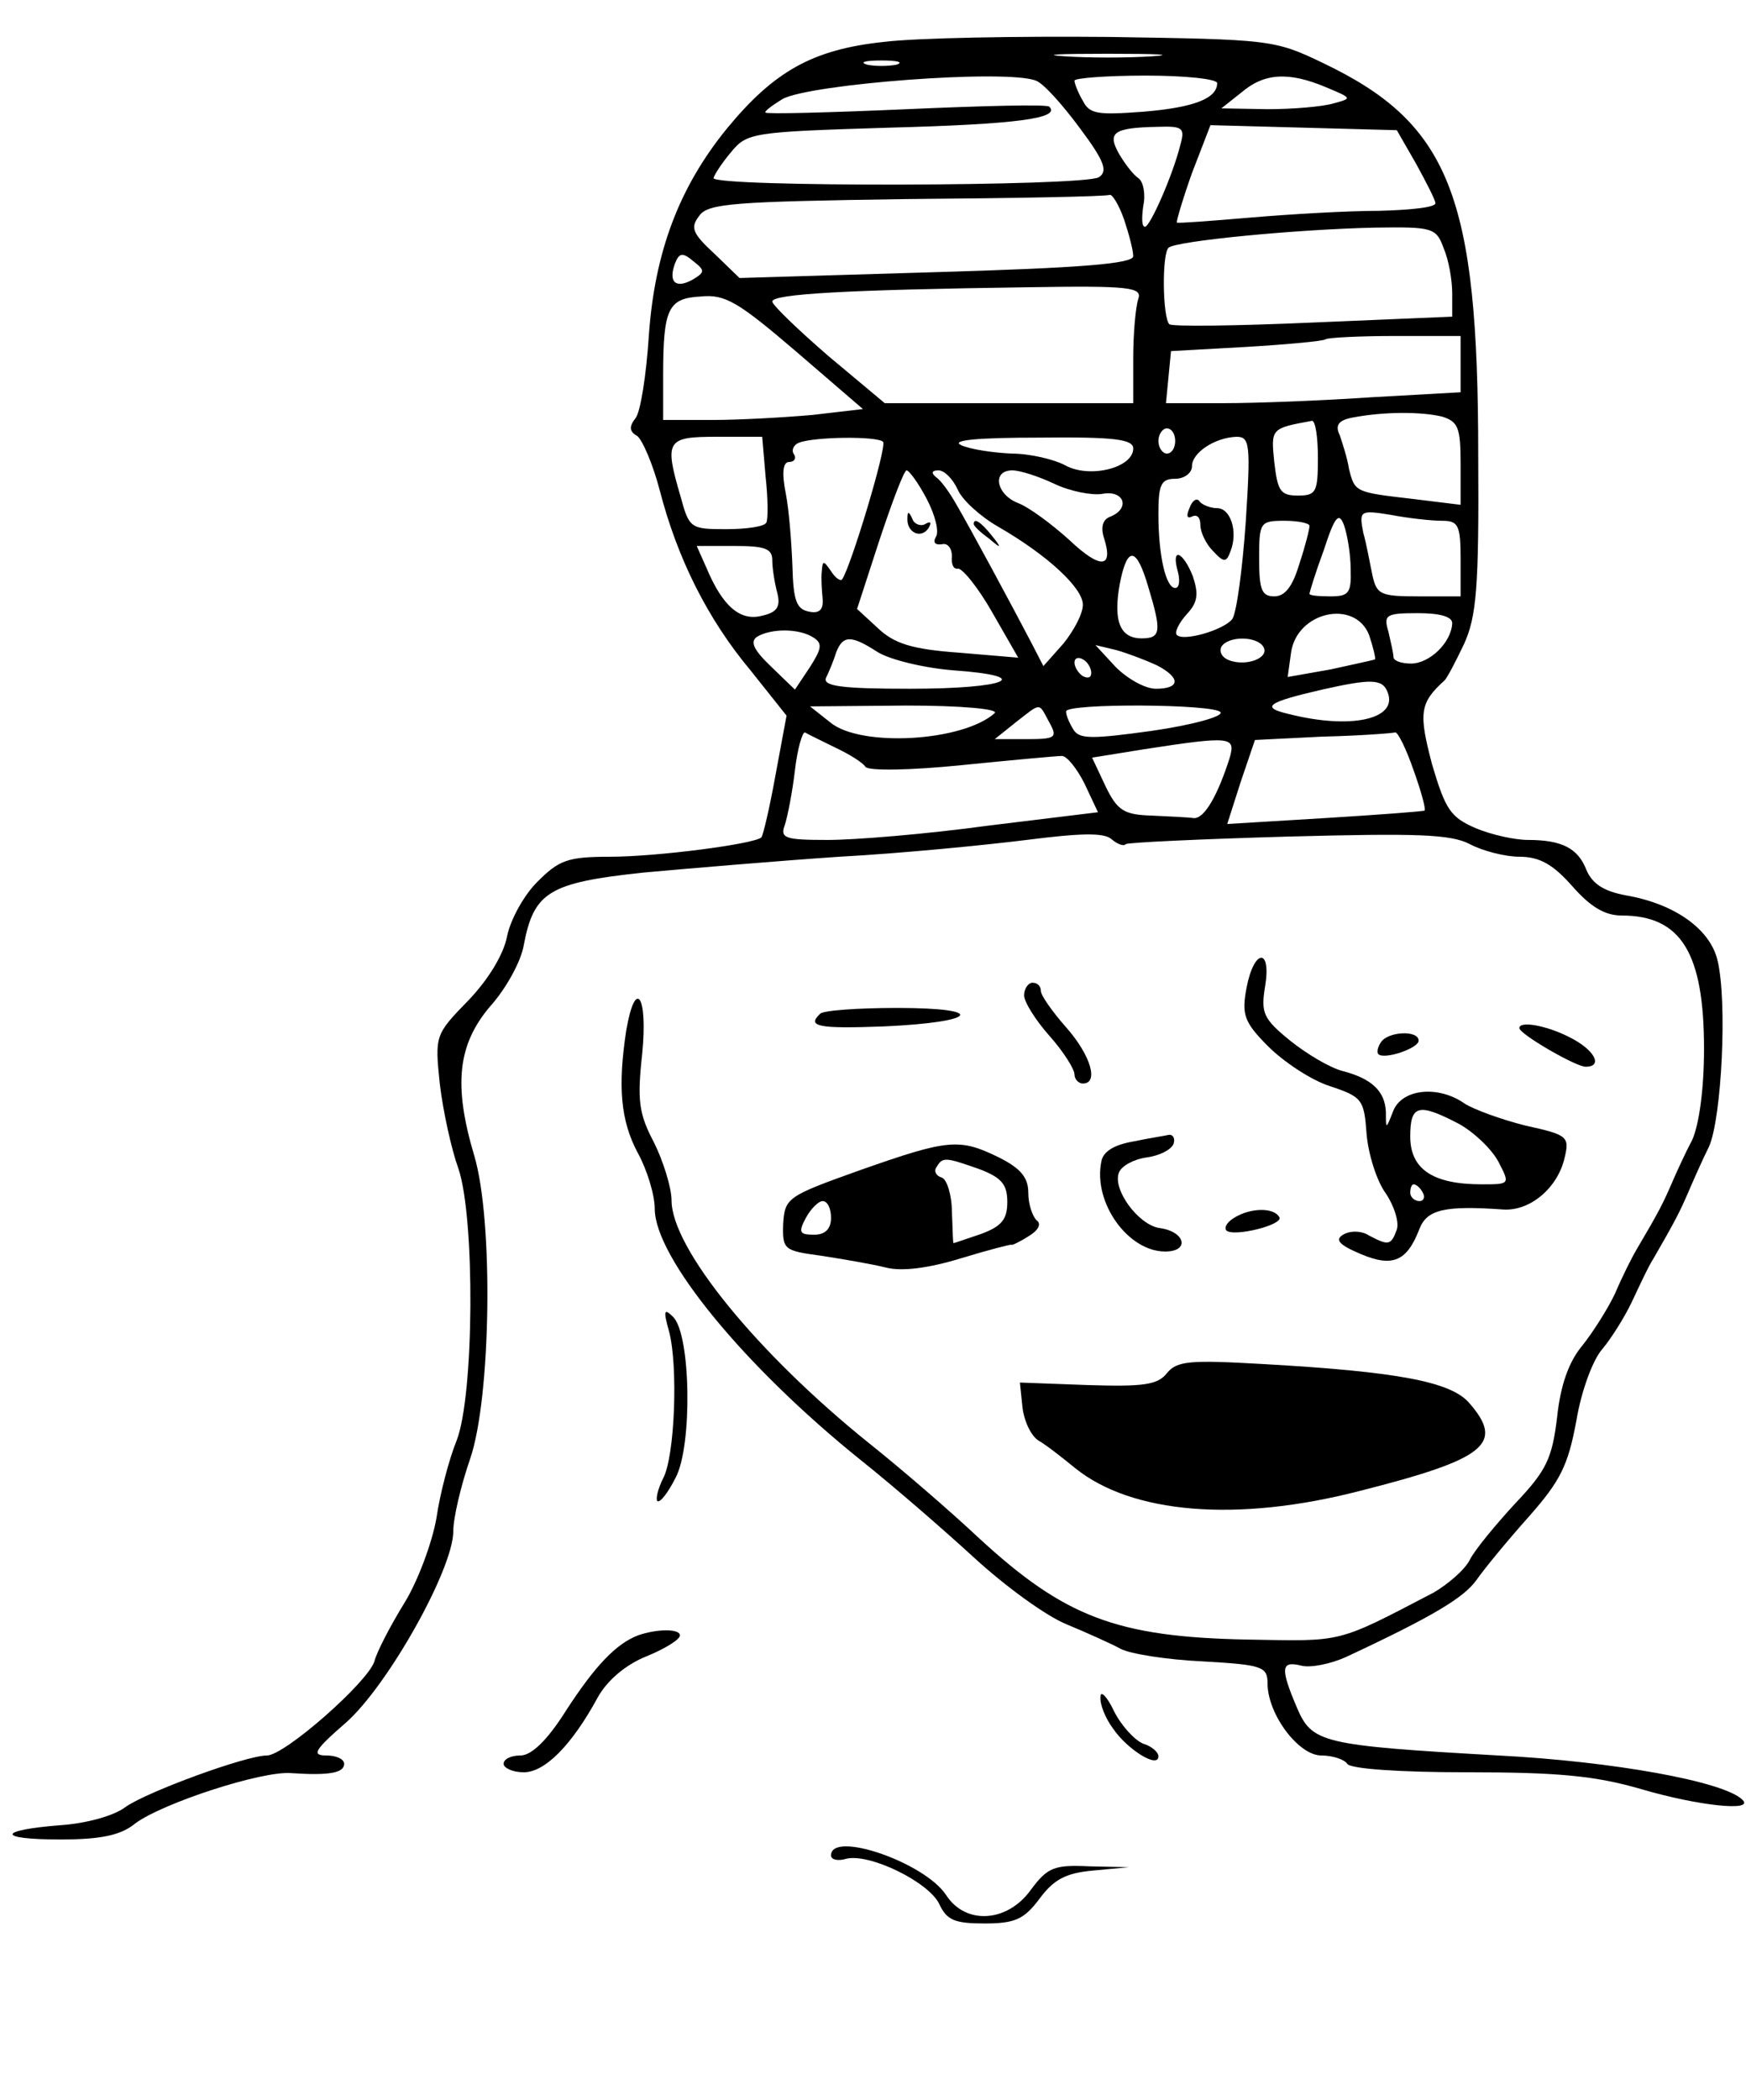 <?xml version="1.0" standalone="no"?>
<!DOCTYPE svg PUBLIC "-//W3C//DTD SVG 20010904//EN"
 "http://www.w3.org/TR/2001/REC-SVG-20010904/DTD/svg10.dtd">
<svg version="1.0" xmlns="http://www.w3.org/2000/svg"
 width="208pt" height="250pt" viewBox="0 0 208 250"
 preserveAspectRatio="xMidYMid meet">

<g transform="translate(0,250) scale(0.1,-0.1)"
fill="#000000" stroke="none">
<path d="M1052 2450 c-84 -9 -130 -35 -186 -103 -57 -70 -86 -147 -93 -246 -3
-47 -10 -92 -16 -99 -8 -10 -7 -16 2 -21 6 -4 19 -34 27 -65 21 -81 57 -153
108 -214 l43 -54 -13 -70 c-7 -39 -15 -73 -17 -75 -9 -8 -125 -23 -180 -23
-51 0 -61 -4 -87 -30 -16 -16 -32 -45 -36 -65 -4 -21 -22 -51 -46 -76 -40 -41
-40 -42 -34 -100 4 -33 14 -78 22 -100 20 -58 19 -270 -2 -324 -9 -22 -20 -64
-24 -92 -5 -29 -22 -75 -38 -101 -16 -26 -33 -58 -36 -70 -8 -25 -107 -112
-128 -112 -25 0 -142 -43 -168 -61 -14 -11 -48 -20 -78 -22 -76 -6 -76 -17 0
-17 48 0 72 5 89 19 32 24 151 63 186 60 44 -3 63 0 63 11 0 6 -10 10 -21 10
-18 0 -15 6 23 39 50 44 128 183 128 228 0 16 9 54 20 86 25 72 28 284 5 361
-25 84 -20 132 19 178 19 21 37 54 40 73 12 63 30 74 141 86 55 5 161 14 235
19 74 4 175 14 223 20 63 8 92 9 101 1 7 -6 15 -9 17 -6 3 2 89 6 193 9 153 4
194 3 217 -9 15 -8 42 -15 59 -15 24 0 40 -9 63 -35 22 -25 39 -35 59 -35 71
0 98 -45 98 -159 0 -48 -6 -90 -14 -108 -8 -15 -19 -39 -25 -53 -10 -23 -15
-33 -41 -77 -6 -10 -18 -34 -26 -53 -9 -19 -27 -47 -39 -62 -16 -19 -26 -47
-30 -85 -6 -50 -13 -64 -50 -103 -23 -25 -48 -55 -54 -67 -6 -12 -26 -29 -43
-39 -117 -61 -107 -58 -222 -56 -156 3 -218 27 -320 121 -33 31 -92 82 -131
113 -133 107 -235 232 -235 289 0 15 -10 47 -21 69 -18 34 -20 50 -14 105 7
70 -8 92 -19 28 -10 -66 -7 -107 14 -146 11 -20 20 -50 20 -66 0 -58 107 -188
245 -299 39 -31 100 -84 136 -117 36 -33 85 -69 110 -79 24 -10 53 -23 64 -29
11 -6 55 -13 98 -15 70 -4 77 -6 77 -26 0 -37 37 -86 64 -86 14 0 28 -5 31
-10 4 -6 63 -10 143 -10 107 0 152 -4 207 -20 68 -20 135 -27 121 -13 -21 22
-155 46 -291 53 -211 12 -222 15 -240 57 -20 47 -19 56 5 50 11 -3 35 2 53 10
105 49 141 71 156 92 9 13 37 47 62 75 38 43 47 61 57 115 6 36 20 73 31 85
10 12 26 37 35 56 9 19 20 43 26 52 26 45 31 55 41 78 6 14 17 39 25 55 15 34
22 173 10 222 -9 37 -51 67 -109 77 -27 5 -40 14 -47 30 -10 26 -29 36 -70 36
-15 0 -43 6 -62 14 -30 13 -36 22 -52 76 -16 61 -15 73 15 100 3 3 13 22 23
43 15 33 18 67 17 225 0 309 -34 395 -185 467 -58 28 -64 28 -255 31 -108 1
-229 -1 -269 -6z m321 -17 c-29 -2 -77 -2 -105 0 -29 2 -6 3 52 3 58 0 81 -1
53 -3z m-305 -10 c-10 -2 -26 -2 -35 0 -10 3 -2 5 17 5 19 0 27 -2 18 -5z
m166 -19 c9 -3 32 -29 52 -56 30 -40 34 -52 23 -59 -17 -11 -459 -12 -459 -1
1 4 10 18 21 31 19 23 25 24 188 29 151 4 205 11 191 25 -3 3 -79 1 -170 -3
-91 -4 -167 -6 -168 -4 -2 1 7 8 20 16 32 18 267 36 302 22z m216 -3 c0 -18
-27 -29 -88 -34 -54 -4 -64 -3 -72 13 -6 10 -10 21 -10 24 0 3 38 6 85 6 47 0
85 -4 85 -9z m130 -5 c31 -13 31 -13 9 -19 -13 -4 -49 -7 -79 -7 l-55 1 24 19
c27 23 56 25 101 6z m-174 -69 c-9 -36 -36 -97 -42 -97 -4 0 -4 11 -2 25 3 14
0 29 -6 33 -6 4 -16 17 -23 29 -14 25 -7 31 46 32 30 1 33 -1 27 -22z m281
-22 c12 -22 23 -43 23 -47 0 -5 -30 -8 -67 -9 -38 0 -106 -4 -153 -8 -47 -4
-86 -7 -88 -6 -1 1 7 28 18 59 l22 57 111 -3 111 -3 23 -40z m-348 -66 c6 -18
11 -37 11 -44 0 -9 -63 -14 -235 -19 l-234 -7 -30 29 c-26 24 -29 31 -18 45
10 15 42 17 247 20 129 1 238 3 242 5 3 1 11 -12 17 -29z m381 -35 c6 -14 10
-38 10 -53 l0 -28 -166 -7 c-91 -4 -168 -5 -171 -2 -8 8 -9 83 -1 91 8 8 152
22 246 24 69 1 73 0 82 -25z m-895 -37 c-20 -11 -29 -3 -21 19 5 13 9 14 22 3
14 -11 14 -13 -1 -22z m531 -23 c-3 -9 -6 -40 -6 -70 l0 -54 -148 0 -148 0
-67 56 c-37 32 -67 61 -67 65 0 9 88 14 304 17 122 2 137 0 132 -14z m-407
-63 l79 -68 -60 -7 c-34 -3 -87 -6 -119 -6 l-59 0 0 53 c0 80 6 92 45 94 29 3
45 -7 114 -66z m791 -14 l0 -34 -107 -6 c-58 -4 -137 -7 -175 -7 l-69 0 3 31
3 31 90 5 c50 3 92 7 94 9 2 2 40 4 83 4 l78 0 0 -33z m-22 -63 c19 -6 22 -13
22 -56 l0 -49 -57 7 c-69 8 -69 8 -76 36 -2 13 -8 31 -11 40 -6 12 -1 18 16
21 37 7 81 7 106 1z m-148 -49 c0 -41 -2 -45 -24 -45 -21 0 -24 6 -28 40 -4
40 -4 40 45 49 4 0 7 -19 7 -44z m-170 20 c0 -8 -4 -15 -10 -15 -5 0 -10 7
-10 15 0 8 5 15 10 15 6 0 10 -7 10 -15z m-488 -42 c3 -27 3 -51 1 -55 -2 -5
-24 -8 -48 -8 -42 0 -44 1 -54 38 -20 68 -17 72 43 72 l54 0 4 -47z m140 41
c5 -5 -39 -151 -49 -164 -2 -2 -8 2 -13 10 -9 13 -10 13 -11 0 -1 -8 0 -23 1
-33 1 -13 -4 -18 -17 -15 -14 3 -18 13 -19 54 -1 27 -4 67 -8 87 -5 25 -3 37
4 37 6 0 9 4 6 9 -4 5 0 12 6 14 18 7 93 8 100 1z m298 -8 c0 -23 -52 -36 -81
-20 -13 7 -42 14 -64 14 -22 1 -49 5 -60 10 -13 6 20 9 93 9 90 1 112 -2 112
-13z m134 -88 c-4 -57 -11 -108 -16 -115 -10 -13 -58 -27 -66 -19 -3 3 2 14
12 25 13 14 14 24 7 45 -12 30 -26 35 -18 6 3 -11 2 -20 -3 -20 -11 0 -20 38
-20 88 0 35 3 42 20 42 11 0 20 7 20 15 0 16 27 34 53 35 16 0 17 -9 11 -102z
m-380 28 c10 -19 15 -39 11 -45 -4 -7 -1 -10 7 -9 7 2 12 -5 12 -14 -1 -10 2
-16 7 -15 5 1 24 -22 41 -52 l31 -54 -71 6 c-56 4 -77 11 -96 29 l-25 23 27
83 c15 45 29 82 32 82 3 0 14 -15 24 -34z m37 11 c5 -12 27 -32 48 -44 59 -34
101 -73 101 -93 0 -11 -11 -31 -23 -46 l-24 -27 -15 29 c-22 42 -72 135 -89
164 -8 14 -18 28 -24 32 -6 5 -5 8 3 8 7 0 17 -10 23 -23z m115 7 c19 -9 45
-14 57 -12 26 5 34 -17 10 -27 -9 -3 -12 -12 -8 -25 12 -37 -4 -38 -41 -3 -21
19 -48 39 -61 44 -26 10 -32 39 -7 39 9 0 31 -7 50 -16z m353 -101 c1 -29 -2
-33 -24 -33 -14 0 -25 1 -25 3 0 2 7 25 17 52 13 40 18 46 24 30 4 -11 8 -35
8 -52z m109 57 c19 0 22 -5 22 -45 l0 -45 -50 0 c-45 0 -50 2 -55 25 -3 14 -7
37 -11 51 -5 26 -4 27 33 21 21 -4 48 -7 61 -7z m-158 -6 c0 -4 -5 -24 -12
-45 -8 -27 -17 -39 -30 -39 -15 0 -18 8 -18 45 0 43 1 45 30 45 17 0 30 -3 30
-6z m-640 -41 c0 -10 3 -28 6 -39 4 -16 0 -23 -18 -27 -26 -7 -47 11 -66 56
l-12 27 45 0 c36 0 45 -3 45 -17z m448 -32 c16 -53 15 -61 -8 -61 -26 0 -34
21 -26 65 9 46 20 44 34 -4z m263 -57 c5 -15 8 -28 7 -29 -2 -1 -26 -6 -53
-12 l-51 -9 4 29 c7 49 76 64 93 21z m99 14 c-1 -23 -27 -48 -49 -48 -11 0
-21 3 -21 8 0 4 -3 17 -6 30 -6 20 -3 22 35 22 26 0 41 -4 41 -12z m-761 -17
c11 -7 10 -13 -4 -35 l-18 -27 -28 27 c-21 20 -26 30 -17 36 17 10 50 10 67
-1z m76 -17 c14 -9 54 -19 90 -22 99 -7 66 -22 -51 -22 -81 0 -104 3 -100 13
3 6 9 20 12 30 8 21 18 21 49 1z m460 6 c8 -13 -20 -24 -41 -16 -8 3 -12 10
-9 16 8 13 42 13 50 0z m-127 -22 c29 -15 28 -28 -1 -28 -13 0 -34 12 -48 26
l-24 26 25 -6 c14 -4 35 -12 48 -18z m-78 -9 c0 -6 -4 -7 -10 -4 -5 3 -10 11
-10 16 0 6 5 7 10 4 6 -3 10 -11 10 -16z m353 -23 c13 -32 -43 -45 -118 -26
-34 8 -25 14 40 29 58 13 72 13 78 -3z m-468 -25 c-38 -34 -160 -41 -196 -11
l-24 19 115 1 c64 0 110 -4 105 -9z m65 -11 c10 -18 8 -20 -27 -20 l-38 0 25
20 c31 24 27 24 40 0z m204 12 c3 -5 -33 -15 -81 -22 -72 -10 -87 -10 -94 1
-5 8 -9 17 -9 22 0 10 178 9 184 -1z m-459 -42 c17 -8 33 -18 36 -23 4 -5 55
-4 114 2 60 6 114 11 120 11 6 0 18 -15 27 -33 l16 -34 -131 -16 c-73 -10
-158 -17 -191 -17 -51 0 -57 2 -51 18 3 9 9 39 12 65 3 26 9 46 12 45 3 -2 20
-10 36 -18z m689 -27 c9 -25 15 -47 13 -48 -1 -1 -54 -5 -119 -9 l-116 -7 16
50 17 50 80 4 c44 1 83 4 87 5 3 1 13 -19 22 -45z m-219 15 c-14 -44 -30 -73
-43 -72 -6 1 -29 2 -50 3 -33 1 -41 6 -55 35 l-16 34 62 10 c104 16 109 15
102 -10z"/>
<path d="M1417 1895 c-4 -9 -3 -13 3 -10 6 3 10 -1 10 -10 0 -9 7 -23 15 -31
13 -14 16 -14 21 0 9 23 0 51 -16 51 -8 0 -18 4 -21 8 -3 5 -9 1 -12 -8z"/>
<path d="M1081 1883 c-1 -17 16 -25 25 -12 4 7 3 9 -4 5 -5 -3 -13 0 -15 6 -4
9 -6 10 -6 1z"/>
<path d="M1160 1876 c0 -2 8 -10 18 -17 15 -13 16 -12 3 4 -13 16 -21 21 -21
13z"/>
<path d="M1485 1324 c-6 -32 -3 -41 26 -70 18 -18 51 -40 73 -47 39 -13 41
-16 44 -57 2 -24 12 -56 23 -71 10 -15 16 -34 13 -43 -7 -19 -10 -19 -33 -7
-9 6 -23 6 -31 1 -10 -6 -5 -12 21 -23 38 -16 55 -9 70 30 9 23 30 28 100 23
32 -2 65 26 73 62 6 25 3 27 -47 38 -28 7 -61 19 -72 26 -31 22 -74 18 -85 -8
-9 -23 -9 -23 -9 -2 -1 25 -17 40 -52 49 -15 4 -42 20 -62 36 -32 26 -35 33
-30 64 8 47 -13 46 -22 -1z m253 -162 c18 -10 39 -30 47 -45 14 -27 14 -27
-20 -27 -58 0 -85 18 -85 57 0 38 10 40 58 15z m-43 -82 c3 -5 1 -10 -4 -10
-6 0 -11 5 -11 10 0 6 2 10 4 10 3 0 8 -4 11 -10z"/>
<path d="M1220 1315 c0 -8 14 -30 30 -48 17 -19 30 -40 30 -46 0 -6 5 -11 10
-11 19 0 10 33 -20 67 -16 18 -30 38 -30 43 0 6 -4 10 -10 10 -5 0 -10 -7 -10
-15z"/>
<path d="M977 1293 c-16 -15 -3 -18 76 -15 112 5 124 22 16 22 -47 0 -89 -3
-92 -7z"/>
<path d="M1810 1276 c0 -7 67 -46 79 -46 21 0 11 20 -19 35 -27 14 -60 20 -60
11z"/>
<path d="M1645 1259 c-4 -6 -5 -12 -3 -14 7 -7 48 7 48 16 0 13 -37 11 -45 -2z"/>
<path d="M1350 1141 c-23 -4 -36 -12 -38 -24 -10 -49 32 -107 76 -107 30 0 24
24 -7 28 -25 4 -56 46 -48 66 3 8 18 16 33 18 15 2 29 9 32 16 2 6 0 11 -5 11
-4 -1 -24 -4 -43 -8z"/>
<path d="M1025 1107 c-87 -31 -90 -33 -92 -64 -1 -31 1 -32 45 -38 26 -4 61
-10 77 -14 19 -5 51 -1 90 11 33 10 60 17 60 16 0 -1 9 3 20 10 12 7 16 15 10
19 -5 5 -10 19 -10 33 0 18 -9 29 -35 42 -47 23 -60 22 -165 -15z m142 1 c26
-10 33 -18 33 -39 0 -21 -7 -29 -31 -38 -18 -6 -32 -11 -33 -11 -1 0 -1 17 -2
37 0 20 -6 39 -12 41 -7 2 -10 8 -6 13 7 12 11 11 51 -3z m-177 -58 c0 -13 -7
-20 -20 -20 -18 0 -19 3 -10 20 6 11 15 20 20 20 6 0 10 -9 10 -20z"/>
<path d="M1470 1050 c-8 -5 -12 -11 -9 -15 9 -8 69 7 63 16 -7 12 -35 11 -54
-1z"/>
<path d="M797 915 c11 -41 7 -149 -7 -175 -6 -12 -9 -24 -7 -27 3 -3 13 10 22
28 20 38 18 170 -3 191 -11 11 -12 8 -5 -17z"/>
<path d="M1390 865 c-11 -14 -29 -16 -94 -14 l-81 3 3 -29 c2 -17 10 -34 19
-40 9 -5 28 -20 44 -33 67 -54 192 -65 339 -27 150 38 173 56 130 105 -22 25
-85 37 -245 46 -87 5 -103 4 -115 -11z"/>
<path d="M760 553 c-26 -10 -51 -36 -86 -90 -22 -35 -41 -53 -54 -53 -11 0
-20 -4 -20 -10 0 -5 11 -10 24 -10 25 0 57 32 88 89 11 20 33 39 58 49 22 9
40 20 40 25 0 8 -27 8 -50 0z"/>
<path d="M1311 480 c-1 -9 6 -26 15 -38 17 -25 54 -48 54 -33 0 5 -8 12 -18
15 -10 4 -26 21 -35 39 -8 17 -16 25 -16 17z"/>
<path d="M990 291 c0 -5 8 -7 18 -4 28 7 99 -28 111 -54 9 -19 18 -23 54 -23
36 0 47 5 65 29 17 23 31 31 64 34 l43 4 -47 1 c-42 2 -50 -1 -70 -28 -28 -39
-78 -42 -101 -6 -26 39 -137 77 -137 47z"/>
</g>
</svg>
